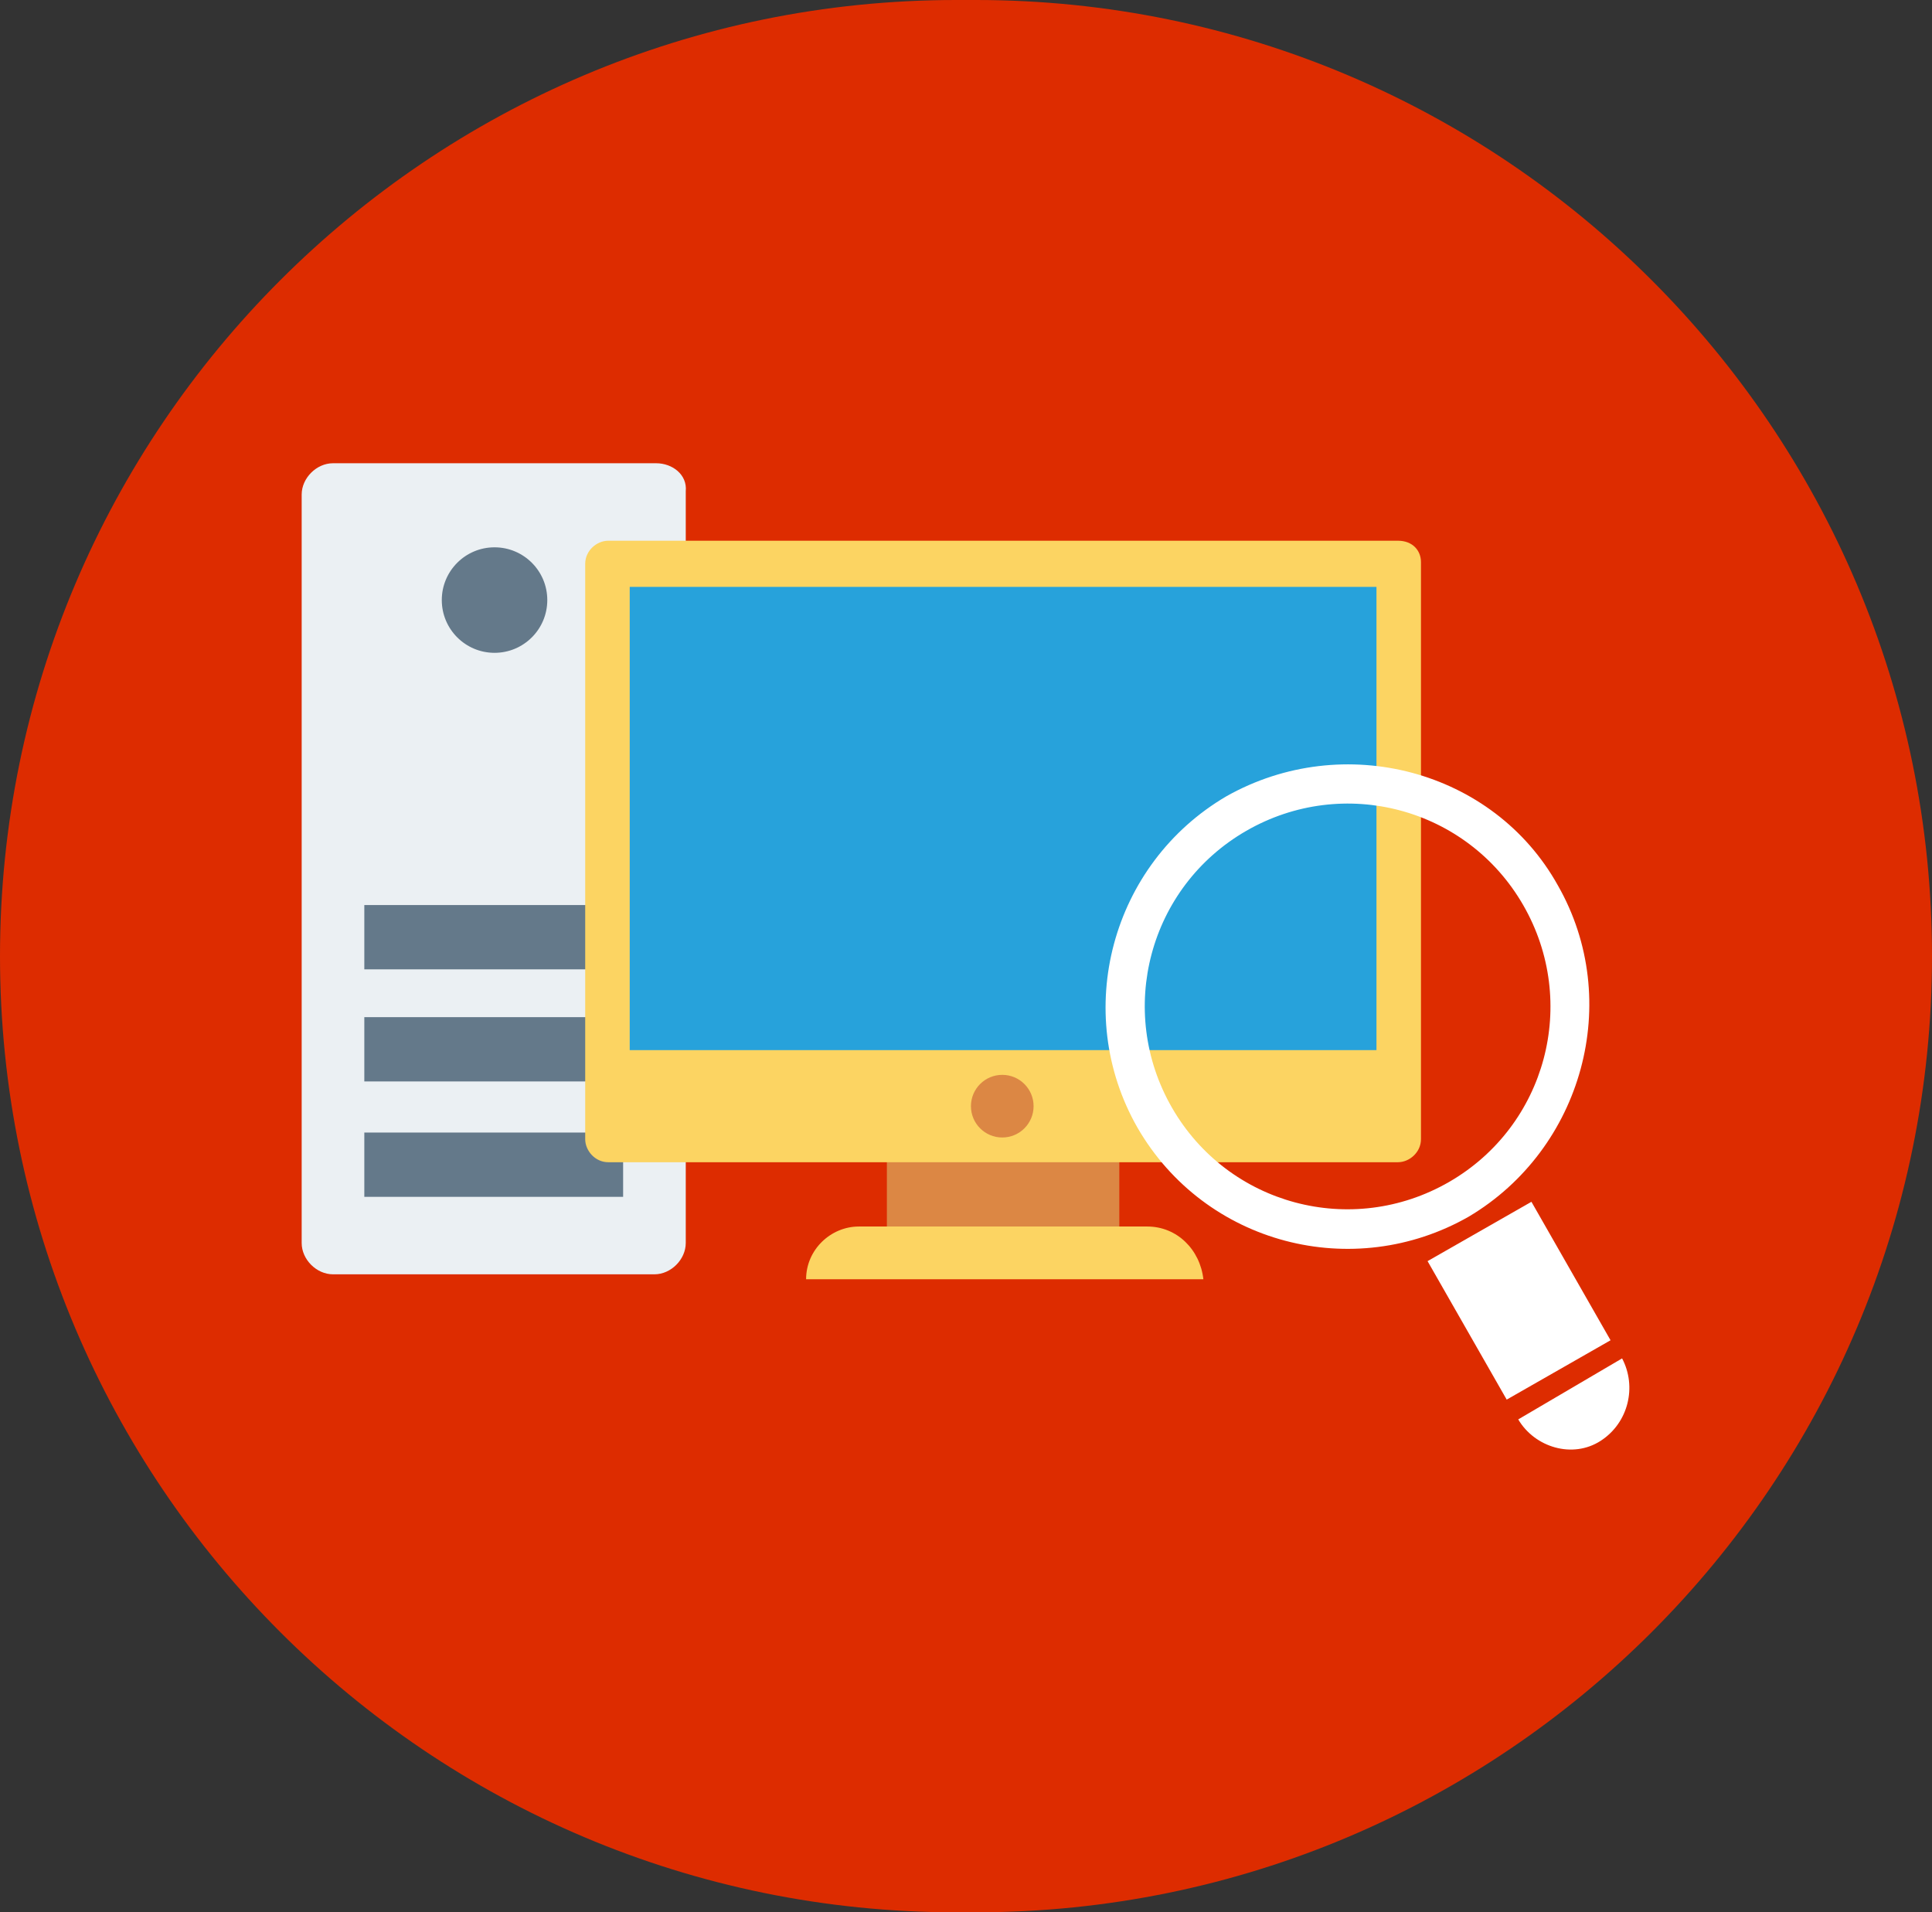 <?xml version="1.0" encoding="utf-8"?>
<!-- Generator: Adobe Illustrator 21.1.0, SVG Export Plug-In . SVG Version: 6.00 Build 0)  -->
<svg version="1.1" id="Layer_1" xmlns="http://www.w3.org/2000/svg" xmlns:xlink="http://www.w3.org/1999/xlink" x="0px" y="0px"
	 viewBox="0 0 117.2 116" style="enable-background:new 0 0 117.2 116;" xml:space="preserve">
<rect x="0" y="0" width="117.2" height="116" fill="#333333" stroke="none"/>
<style type="text/css">
	.st0{fill:#DD2C00;}
	.st1{fill:#EBF0F3;}
	.st2{fill:#64798A;}
	.st3{fill:#DC8744;}
	.st4{fill:#FCD462;}
	.st5{fill:#27A2DB;}
	.st6{fill:#FFFFFF;}
</style>
<path class="st0" d="M59.2,116H58C26,116,0,90,0,58l0,0C0,26,26,0,58,0h1.2c32,0,58,26,58,58l0,0C117.2,90,91.2,116,59.2,116z"/>
<g>
	<g>
		<path class="st1" d="M39.8,28.1H20.2c-1,0-1.9,0.9-1.9,1.9v45.4c0,1,0.9,1.9,1.9,1.9h19.5c1,0,1.9-0.9,1.9-1.9V29.8
			C41.7,28.8,40.8,28.1,39.8,28.1z"/>
		<g>
			<rect x="22.1" y="68.7" class="st2" width="15.7" height="3.9"/>
			<rect x="22.1" y="61.7" class="st2" width="15.7" height="3.9"/>
			<rect x="22.1" y="54.9" class="st2" width="15.7" height="3.9"/>
			<circle class="st2" cx="30" cy="36.4" r="3.2"/>
		</g>
		<rect x="53.8" y="70.2" class="st3" width="14.1" height="4.5"/>
		<path class="st4" d="M84.8,32.8H36.9c-0.7,0-1.4,0.6-1.4,1.4v29.4v5.5c0,0.7,0.6,1.4,1.4,1.4h47.9c0.7,0,1.4-0.6,1.4-1.4v-5.5
			V34.1C86.2,33.4,85.7,32.8,84.8,32.8z"/>
		<circle class="st3" cx="60.8" cy="67.1" r="1.9"/>
		<path class="st4" d="M69.6,74.4H52.1c-1.7,0-3.2,1.4-3.2,3.2l0,0H73l0,0C72.8,75.8,71.4,74.4,69.6,74.4z"/>
		<rect x="38.2" y="35.6" class="st5" width="45.3" height="28.1"/>
	</g>
	<g>
		<path class="st6" d="M94.5,53.7c-3.9-7-13-9.4-20.1-5.4c-7,4.1-9.4,13.1-5.4,20.1c4.1,7.1,13.1,9.4,20.1,5.4
			C96,69.7,98.5,60.7,94.5,53.7z M87.9,71.7c-5.9,3.4-13.4,1.4-16.8-4.5c-3.4-5.9-1.4-13.4,4.5-16.8C81.5,47,89,49,92.4,54.9
			S93.8,68.3,87.9,71.7z"/>
		<polygon class="st6" points="92.9,72.9 86.6,76.5 91.4,84.9 97.7,81.3 		"/>
		<path class="st6" d="M98.4,82.4l-6.3,3.7c1,1.7,3.3,2.4,5,1.3S99.3,84.1,98.4,82.4z"/>
	</g>
</g>
</svg>
